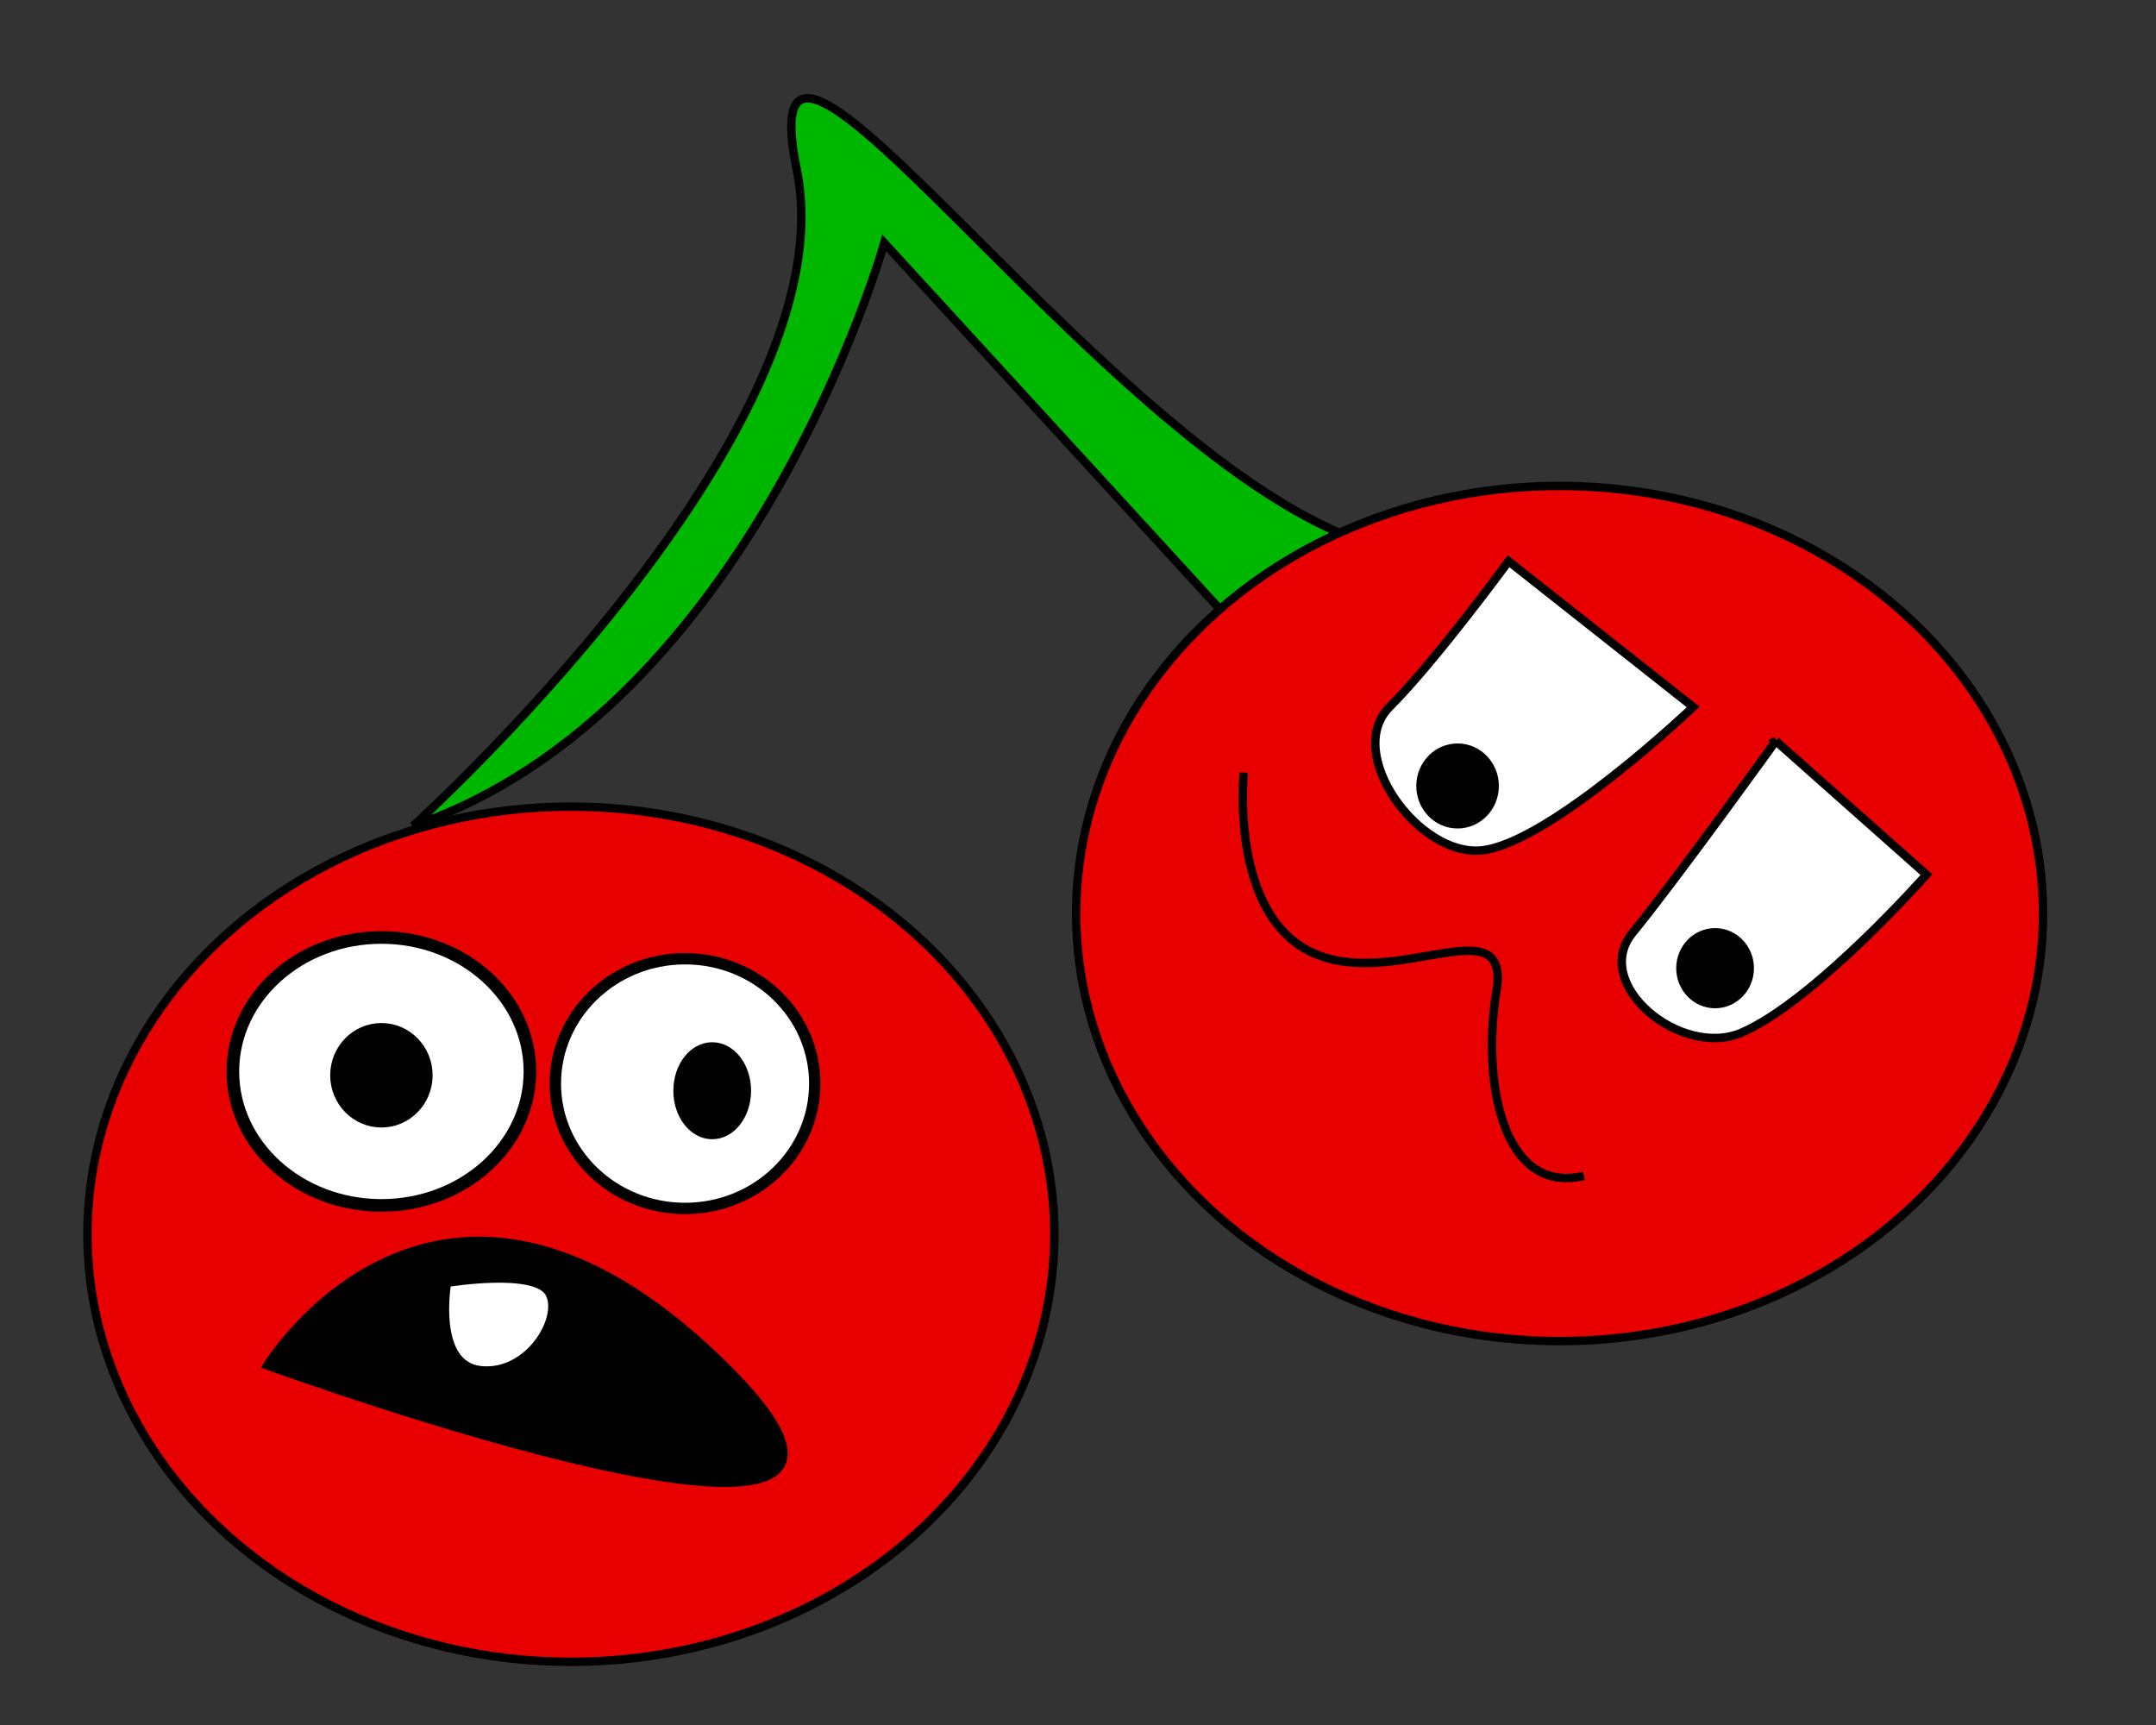<?xml version="1.0" encoding="UTF-8" standalone="no"?>
<!-- Created with Inkscape (http://www.inkscape.org/) -->

<svg
   version="1.1"
   id="svg16"
   width="256"
   height="204.8"
   viewBox="0 0 256 204.8"
   sodipodi:docname="Kirsche.svg"
   inkscape:version="1.1.2 (b8e25be833, 2022-02-05)"
   xmlns:inkscape="http://www.inkscape.org/namespaces/inkscape"
   xmlns:sodipodi="http://sodipodi.sourceforge.net/DTD/sodipodi-0.dtd"
   xmlns="http://www.w3.org/2000/svg"
   xmlns:svg="http://www.w3.org/2000/svg"
   xmlns:rdf="http://www.w3.org/1999/02/22-rdf-syntax-ns#"
   xmlns:cc="http://creativecommons.org/ns#">
  <rect x="0" y="0" width="256" height="204.8" fill="#333333" stroke="none"/>
  <defs
     id="defs20" />
  <sodipodi:namedview
     id="namedview18"
     pagecolor="#505050"
     bordercolor="#eeeeee"
     borderopacity="1"
     inkscape:pageshadow="0"
     inkscape:pageopacity="0"
     inkscape:pagecheckerboard="0"
     showgrid="false"
     inkscape:zoom="1.7333984"
     inkscape:cx="73.26648"
     inkscape:cy="107.30366"
     inkscape:window-width="1600"
     inkscape:window-height="837"
     inkscape:window-x="-8"
     inkscape:window-y="1016"
     inkscape:window-maximized="1"
     inkscape:current-layer="g22" />
  <g
     inkscape:groupmode="layer"
     inkscape:label="Image"
     id="g22">
    <path
       style="fill:#00b700;stroke:#000000;stroke-width:1px;stroke-linecap:butt;stroke-linejoin:miter;stroke-opacity:1;fill-opacity:1"
       d="m 49.037,98.073 c 0,0 51.921,-46.729 45.575,-77.882 C 88.266,-10.961 129.803,52.498 160.956,64.036 192.108,75.574 149.417,77.305 149.417,77.305 L 104.996,28.845 c 0,0 -15.576,55.383 -55.959,69.228 z"
       id="path3735" />
    <ellipse
       style="fill:#e80001;stroke:#000000;stroke-linecap:round;stroke-linejoin:round;fill-opacity:1"
       id="path3576"
       cx="67.786"
       cy="146.533"
       rx="57.402"
       ry="50.767" />
    <ellipse
       style="fill:#e80001;stroke:#000000;stroke-linecap:round;stroke-linejoin:round;fill-opacity:1"
       id="path3576-2"
       cx="185.185"
       cy="108.457"
       rx="57.402"
       ry="50.767" />
    <ellipse
       style="fill:#ffffff;stroke:#000000;stroke-width:1.497;stroke-linecap:round;stroke-linejoin:round"
       id="path3890"
       cx="45.287"
       cy="127.207"
       rx="17.636"
       ry="15.905" />
    <ellipse
       style="fill:#ffffff;stroke:#000000;stroke-width:1.35;stroke-linecap:round;stroke-linejoin:round"
       id="path3890-7"
       cx="81.343"
       cy="128.649"
       rx="15.401"
       ry="14.824" />
    <path
       style="fill:#000000;stroke:#000000;stroke-width:1px;stroke-linecap:butt;stroke-linejoin:miter;stroke-opacity:1"
       d="m 31.73,162.109 c 0,0 20.192,-32.883 53.652,-0.577 33.46,32.306 -53.652,0.577 -53.652,0.577 z"
       id="path4075" />
    <path
       style="fill:none;stroke:#000000;stroke-width:1px;stroke-linecap:butt;stroke-linejoin:miter;stroke-opacity:1"
       d="m 147.687,91.727 c 0,0 -1.731,16.73 8.077,21.345 9.807,4.615 23.653,-5.769 21.922,4.615 -1.731,10.384 0.577,24.23 10.384,21.922"
       id="path4110" />
    <path
       style="fill:#ffffff;stroke:#000000;stroke-width:1px;stroke-linecap:butt;stroke-linejoin:miter;stroke-opacity:1"
       d="m 53.075,152.302 c 0,0 -1.731,9.807 4.038,10.384 5.769,0.577 9.807,-6.346 8.077,-9.23 -1.731,-2.885 -12.115,-1.154 -12.115,-1.154 z"
       id="path4261" />
    <ellipse
       style="fill:#000000;stroke:#000000;stroke-width:1.497;stroke-linecap:round;stroke-linejoin:round"
       id="path4420"
       cx="45.287"
       cy="127.661"
       rx="5.332"
       ry="5.453" />
    <ellipse
       style="fill:#000000;stroke:#000000;stroke-width:1.35;stroke-linecap:round;stroke-linejoin:round"
       id="path4422"
       cx="84.567"
       cy="129.496"
       rx="3.94"
       ry="5.083" />
    <path
       style="fill:#ffffff;stroke:#000000;stroke-width:1px;stroke-linecap:butt;stroke-linejoin:miter;stroke-opacity:1"
       d="m 179.128,66.632 21.922,17.307 c 0,0 -17.019,16.153 -25.095,17.019 -7.507,0.804 -16.442,-11.538 -10.961,-17.019 5.481,-5.481 14.134,-17.307 14.134,-17.307 z"
       id="path3514"
       sodipodi:nodetypes="ccssc" />
    <path
       style="fill:#ffffff;stroke:#000000;stroke-width:1px;stroke-linecap:butt;stroke-linejoin:miter;stroke-opacity:1"
       d="m 210.857,87.977 17.884,15.865 c 0,0 -13.269,14.999 -21.922,18.749 -7.224,3.13 -17.949,-5.753 -12.98,-11.826 5.192,-6.346 17.019,-22.788 17.019,-22.788 z"
       id="path3516"
       sodipodi:nodetypes="ccssc" />
    <ellipse
       style="fill:#000000;fill-opacity:1;stroke:none;stroke-linecap:round;stroke-linejoin:round"
       id="path3638"
       cx="173.07"
       cy="93.314"
       rx="4.904"
       ry="5.048" />
    <ellipse
       style="fill:#000000;fill-opacity:1;stroke:none;stroke-linecap:round;stroke-linejoin:round"
       id="path3640"
       cx="203.646"
       cy="114.948"
       rx="4.615"
       ry="4.759" />
  </g>
</svg>
